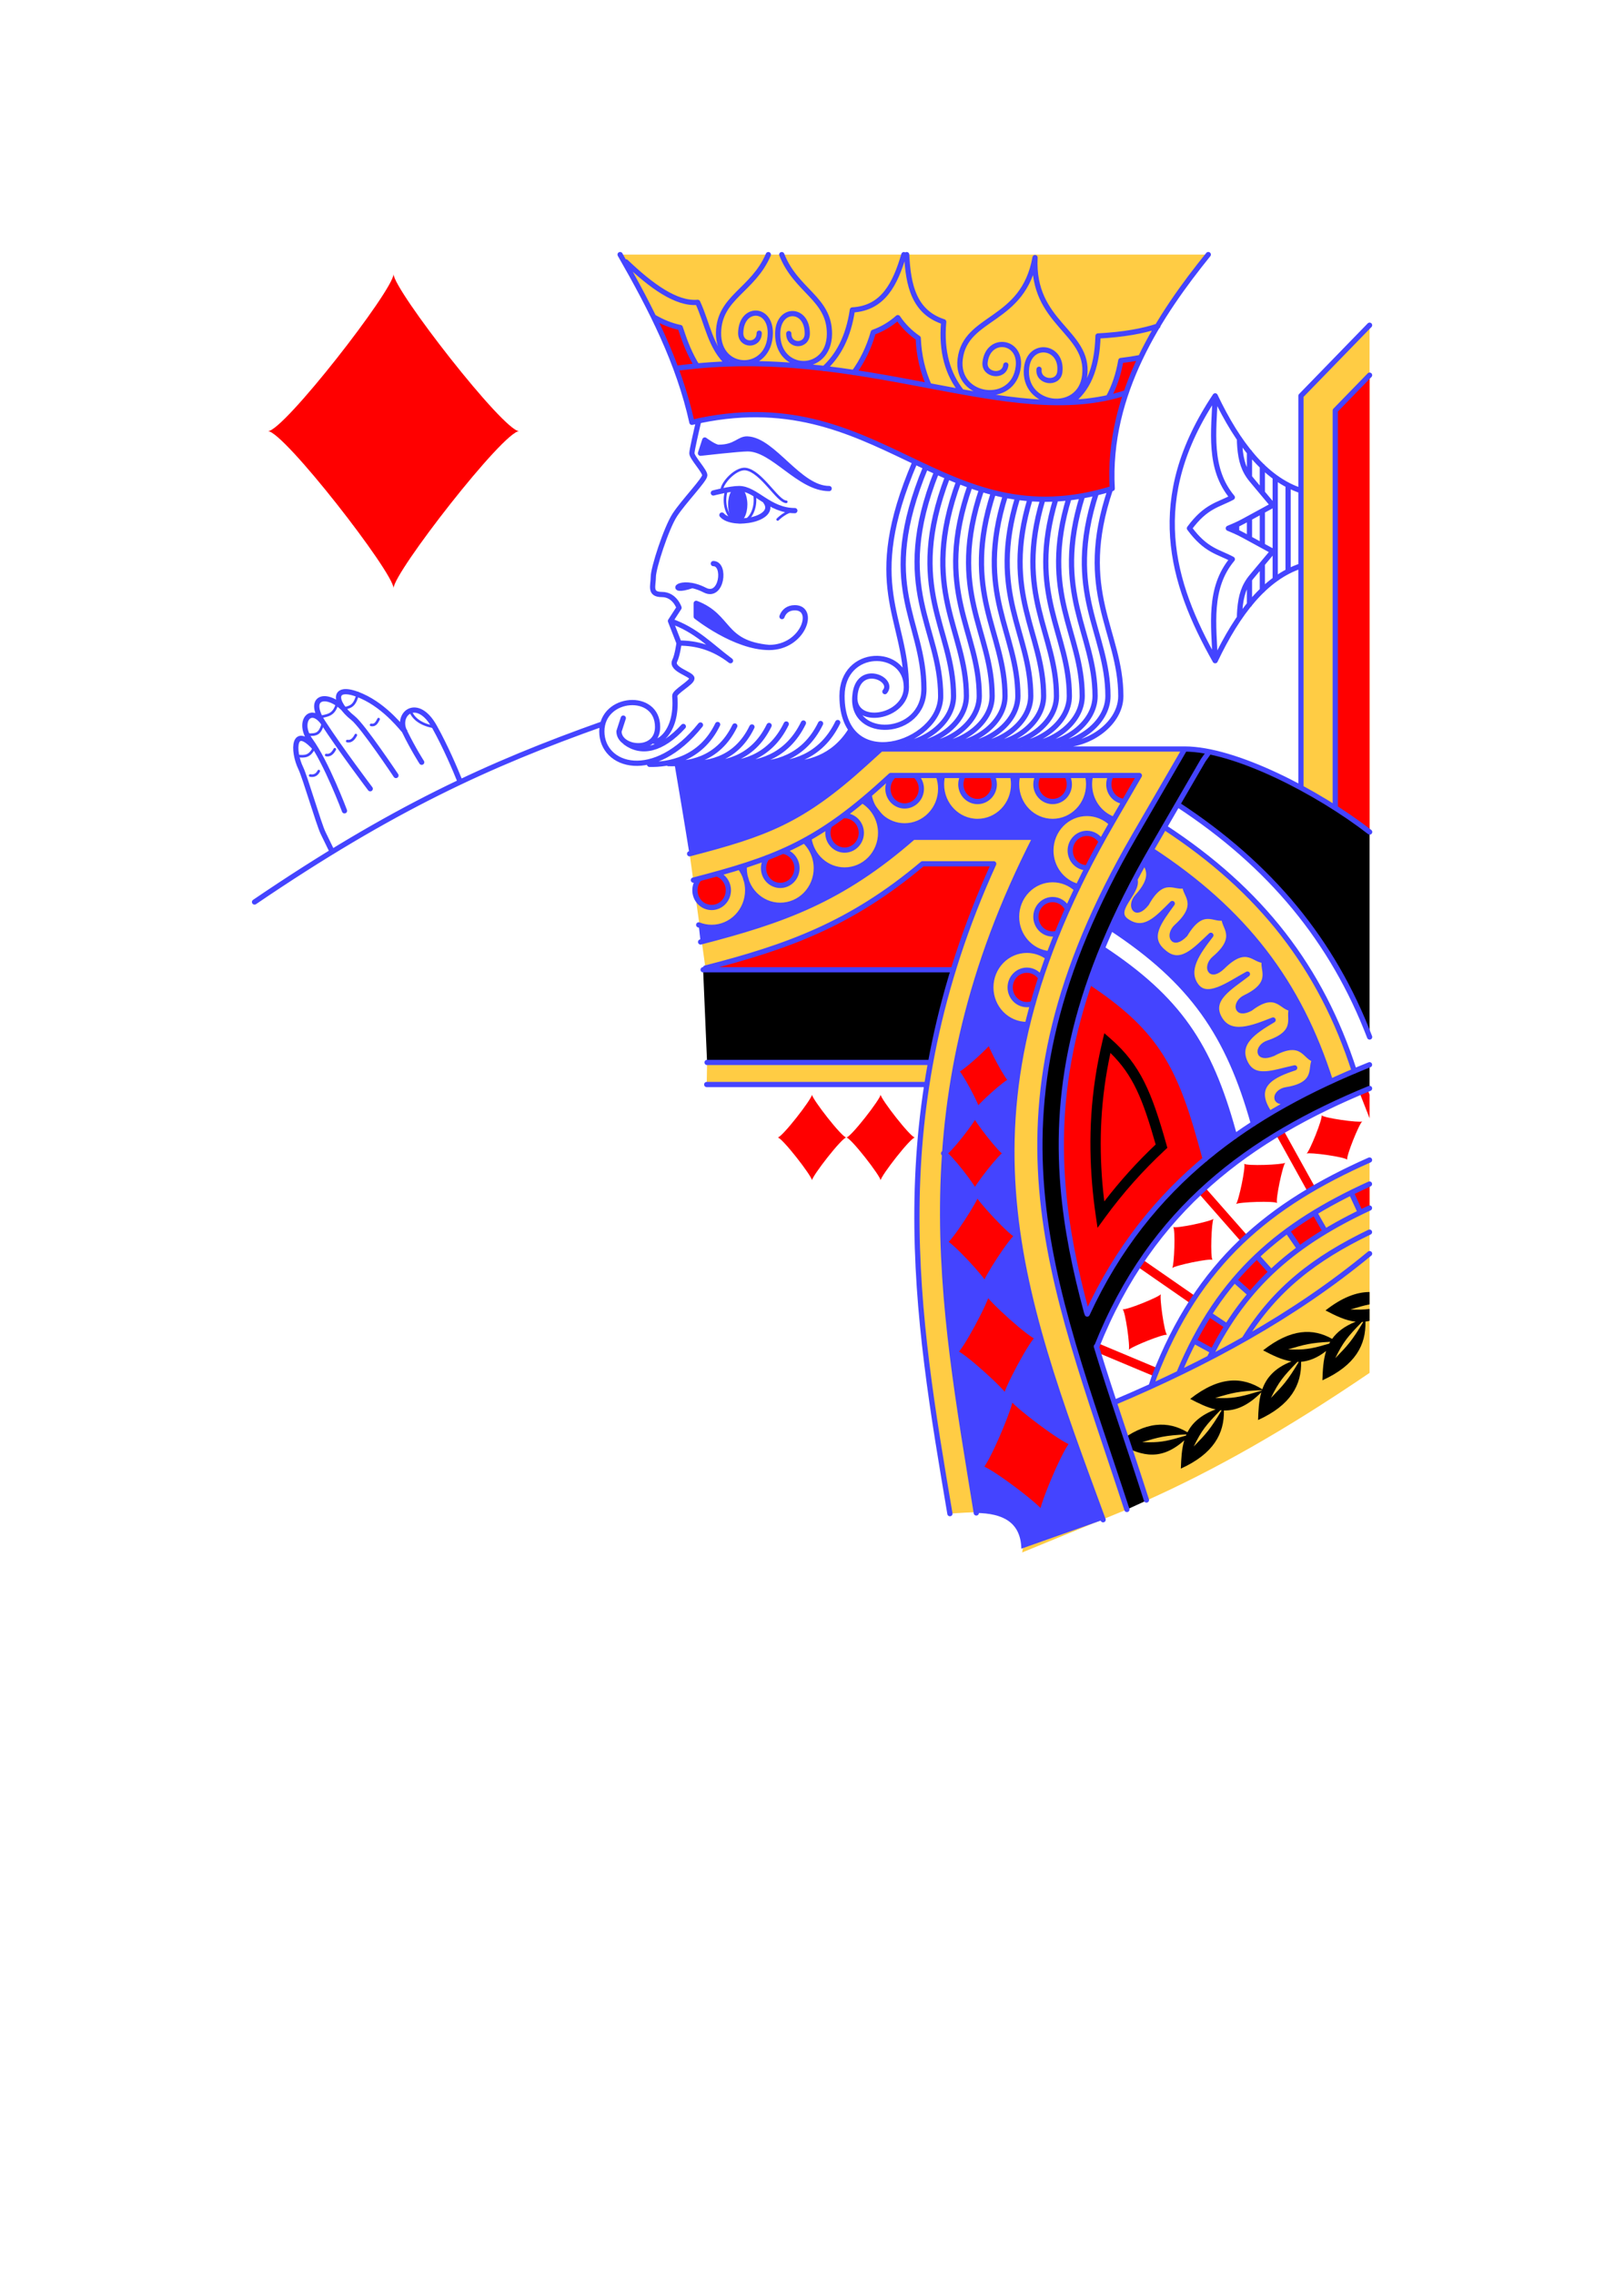 <?xml version="1.0" encoding="UTF-8" standalone="no"?>
<svg
   class="card"
   face="KD"
   height="3.5in"
   preserveAspectRatio="none"
   viewBox="-120 -168 240 336"
   width="2.5in"
   version="1.1"
   id="svg93"
   sodipodi:docname="k-diamond.svg"
   inkscape:version="1.2.2 (b0a8486541, 2022-12-01)"
   xmlns:inkscape="http://www.inkscape.org/namespaces/inkscape"
   xmlns:sodipodi="http://sodipodi.sourceforge.net/DTD/sodipodi-0.dtd"
   xmlns="http://www.w3.org/2000/svg"
   xmlns:svg="http://www.w3.org/2000/svg">
  <sodipodi:namedview
     id="namedview95"
     pagecolor="#505050"
     bordercolor="#eeeeee"
     borderopacity="1"
     inkscape:showpageshadow="0"
     inkscape:pageopacity="0"
     inkscape:pagecheckerboard="0"
     inkscape:deskcolor="#505050"
     inkscape:document-units="in"
     showgrid="false"
     inkscape:zoom="3.0565476"
     inkscape:cx="120.56086"
     inkscape:cy="169.63583"
     inkscape:window-width="1278"
     inkscape:window-height="1368"
     inkscape:window-x="0"
     inkscape:window-y="0"
     inkscape:window-maximized="0"
     inkscape:current-layer="svg93" />
  <defs
     id="defs49" />
  <g
     inkscape:groupmode="layer"
     id="layer1"
     inkscape:label="Layer 1">
    <path
       d="M 1,0 0,1 -1,0 0,-1"
       id="path1736"
       fill="#ff0000"
       inkscape:label="layer-0"
       style="display:inline;stroke-width:0.265" />
    <path
       fill="#ffcc44"
       d="M -28.361 -130.4 C -23.737 -122.339 -19.68 -114.388 -17.748 -105.624 C 10.141 -112.144 19.015 -88.02 44.369 -95.844 C 43.59 -109.888 51.483 -121.642 58.562 -130.4 Z M 82.4 -119.968 L 72.258 -109.536 L 72.316 -51.626 C 76.013 -49.63 79.527 -47.352 82.4 -45.129 Z M 10.195 -57.376 L 7.859 -55.256 C -1.568 -46.7 -6.827 -44.834 -18.087 -41.904 L -15.749 -25.029 C -3.728 -28.12 5.686 -31.455 16.332 -40.424 L 26.855 -40.424 C 22.192 -30.168 19.246 -20.429 17.527 -11.084 L -15.506 -11.084 L -15.56 -7.824 L 16.973 -7.824 C 13.423 15.012 17.003 35.532 20.381 55.556 C 26.502 55.092 32.417 54.819 31.058 61.288 L 46.536 54.94 C 35.244 20.345 23.892 -3.636 47.641 -44.555 L 55.082 -57.376 Z M 52.076 -45.831 L 50.133 -42.471 C 63.928 -33.476 72.016 -22.848 76.639 -8.261 L 80.146 -9.806 C 75.227 -25.023 66.413 -36.472 52.076 -45.831 Z M 49.131 -40.702 L 47.727 -38.108 C 48.307 -36.201 44.163 -33.568 46.498 -31.956 C 49.094 -30.164 50.973 -32.285 53.243 -34.556 C 51.353 -31.942 49.351 -29.509 51.975 -27.384 C 54.439 -25.202 56.605 -27.67 58.946 -29.864 C 56.974 -27.315 55.144 -24.776 56.715 -22.499 C 58.337 -20.149 61.55 -22.615 64.35 -24.137 C 61.821 -22.176 58.61 -20.448 60.215 -17.604 C 61.806 -14.786 65.183 -16.197 68.143 -17.355 C 65.4 -15.727 62.645 -13.977 64.018 -11.084 C 65.333 -8.314 68.232 -9.627 71.333 -10.285 C 68.3 -9.283 64.72 -7.796 67.618 -3.547 L 70.549 -5.386 C 67.923 -4.789 68.412 -6.789 70.084 -7.053 C 75.135 -7.849 73.423 -10.639 74.381 -11.531 C 72.891 -11.583 72.652 -14.834 68.127 -12.39 C 65.627 -11.371 65.8 -13.425 67.41 -13.959 C 72.274 -15.574 70.151 -18.047 70.959 -19.085 C 69.479 -18.892 68.74 -22.062 64.788 -19.057 C 62.565 -17.881 62.492 -19.941 64.027 -20.674 C 68.662 -22.888 66.261 -25.076 66.939 -26.207 C 65.494 -25.83 64.384 -28.884 60.701 -25.239 C 58.739 -23.348 58.167 -25.324 59.475 -26.429 C 63.424 -29.765 60.567 -31.265 60.949 -32.535 C 59.641 -31.798 57.823 -34.468 55.144 -29.992 C 53.243 -28.036 52.609 -29.992 53.881 -31.14 C 57.722 -34.607 54.819 -36.011 55.16 -37.293 C 53.877 -36.512 51.975 -39.12 49.44 -34.556 C 47.733 -32.419 46.917 -34.302 48.074 -35.572 C 50.585 -38.329 49.73 -39.676 49.131 -40.702 Z M 82.4 3.325 C 67.705 9.834 57.063 18.404 50.544 35.438 L 50.143 36.723 C 48.346 37.553 46.51 38.357 44.655 39.115 C 46.2 43.773 47.879 48.697 49.464 53.602 C 59.482 49.102 69.787 43.333 82.4 34.765 Z"
       id="path995"
       style="display:inline"
       inkscape:label="layer-1" />
    <path
       fill="#ff0000"
       d="M 12.684 -121.087 C 11.659 -120.167 10.426 -119.414 9.051 -118.922 C 8.407 -116.641 7.419 -114.65 6.124 -112.99 C -1.145 -114.094 -8.861 -114.735 -17.058 -113.943 C -17.087 -114.11 -17.189 -114.277 -17.285 -114.444 C -18.396 -116.367 -18.962 -118.126 -19.468 -119.626 C -20.806 -119.898 -22.062 -120.425 -23.23 -120.931 C -20.84 -115.871 -18.91 -110.894 -17.748 -105.624 C 10.141 -112.144 19.015 -88.02 44.369 -95.844 C 43.976 -102.933 45.792 -109.439 48.588 -115.238 C 47.663 -115.027 46.685 -114.875 45.637 -114.752 C 45.289 -112.71 44.674 -110.87 43.712 -109.265 C 35.797 -107.55 27.078 -109.182 17.323 -111.024 C 16.38 -113.098 15.801 -115.463 15.702 -118.06 C 14.483 -118.888 13.464 -119.933 12.684 -121.087 Z M 82.4 -112.591 L 77.329 -107.375 L 77.489 -48.574 C 79.294 -47.413 80.939 -46.257 82.4 -45.128 Z M 58.702 -56.968 L 57.803 -55.705 L 50.362 -42.884 Z M 47.546 -53.565 C 46.435 -53.532 44.454 -52.988 44.213 -53.465 C 43.983 -53.071 43.862 -52.62 43.862 -52.16 C 43.862 -50.827 44.863 -49.72 46.155 -49.624 C 45.83 -50.267 48.595 -52.727 48.27 -53.371 C 48.19 -53.53 47.916 -53.576 47.546 -53.565 Z M 12.113 -53.465 C 11.547 -52.982 11.219 -52.265 11.219 -51.508 C 11.219 -50.104 12.326 -48.965 13.691 -48.965 C 15.056 -48.965 16.163 -50.104 16.163 -51.508 C 16.163 -52.264 15.835 -52.982 15.27 -53.465 Z M 22.345 -53.465 C 22.116 -53.071 21.994 -52.62 21.994 -52.16 C 21.994 -50.756 23.101 -49.617 24.466 -49.617 C 25.831 -49.617 26.938 -50.756 26.938 -52.16 C 26.938 -52.62 26.817 -53.071 26.588 -53.465 Z M 33.437 -53.465 C 33.208 -53.071 33.087 -52.62 33.087 -52.16 C 33.087 -50.756 34.193 -49.617 35.559 -49.617 C 36.924 -49.617 38.031 -50.756 38.031 -52.16 C 38.031 -52.62 37.909 -53.071 37.68 -53.465 Z M 4.817 -47.531 C 4.734 -47.531 4.65 -47.526 4.567 -47.518 L 2.61 -46.134 C 2.436 -45.778 2.345 -45.386 2.345 -44.988 C 2.345 -43.584 3.452 -42.445 4.817 -42.445 C 6.182 -42.445 7.289 -43.584 7.289 -44.988 C 7.289 -46.392 6.182 -47.531 4.817 -47.531 Z M 40.629 -44.923 C 39.264 -44.923 38.157 -43.784 38.157 -42.38 C 38.157 -40.976 39.264 -39.837 40.629 -39.837 C 40.657 -39.837 40.685 -39.838 40.712 -39.839 L 42.757 -43.674 C 42.312 -44.448 41.503 -44.923 40.629 -44.923 Z M -4.32 -42.286 L -6.635 -41.342 C -6.977 -40.894 -7.163 -40.341 -7.163 -39.772 C -7.163 -38.368 -6.056 -37.229 -4.691 -37.229 C -3.325 -37.229 -2.219 -38.368 -2.219 -39.772 C -2.219 -41.029 -3.112 -42.098 -4.32 -42.286 Z M 16.332 -40.424 C 5.686 -31.455 -3.728 -28.12 -15.92 -24.903 L 20.903 -24.802 C 22.47 -29.898 24.43 -35.091 26.855 -40.424 Z M -14.098 -38.94 L -16.627 -38.26 C -17.062 -37.788 -17.304 -37.163 -17.304 -36.512 C -17.304 -35.108 -16.197 -33.969 -14.832 -33.969 C -13.467 -33.969 -12.36 -35.108 -12.36 -36.512 C -12.36 -37.626 -13.064 -38.609 -14.098 -38.94 Z M 35.559 -35.143 C 34.193 -35.143 33.087 -34.004 33.087 -32.6 C 33.087 -31.196 34.193 -30.057 35.559 -30.057 C 35.793 -30.057 36.027 -30.092 36.252 -30.159 L 37.776 -33.723 C 37.36 -34.592 36.5 -35.143 35.559 -35.143 Z M 31.756 -24.711 C 30.39 -24.711 29.284 -23.572 29.284 -22.168 C 29.284 -20.764 30.39 -19.625 31.756 -19.625 C 32.069 -19.625 32.38 -19.687 32.671 -19.806 L 33.819 -23.568 C 33.361 -24.281 32.586 -24.711 31.756 -24.711 Z M 41.058 -23.006 C 37.218 -11.972 36.316 -2.228 37.106 7.287 C 37.619 13.465 38.882 19.579 40.631 25.976 C 45.127 16.403 51.127 8.989 58.151 3.159 L 57.363 0.466 C 54.137 -11.151 50.977 -16.406 41.058 -23.006 Z M 82.096 -7.106 L 80.921 -6.619 L 82.4 -2.842 L 82.4 -6.332 Z M 69.695 -1.036 L 68.594 -0.39 L 73.25 8.008 L 74.351 7.362 Z M 82.4 7.043 L 79.688 8.163 L 81.029 11.066 L 82.4 10.435 Z M 58.101 7.399 L 57.161 8.274 L 63.433 15.402 L 64.373 14.527 Z M 74.288 11.119 L 70.255 13.809 L 72.042 16.392 L 75.852 13.866 Z M 65.771 17.548 L 62.429 21.055 L 64.775 23.146 L 67.858 19.875 Z M 48.829 18.012 L 48.121 19.093 L 55.959 24.525 L 56.667 23.444 Z M 58.707 26.113 L 56.458 30.057 L 59.225 31.567 L 61.335 27.867 Z M 42.309 30.405 L 41.831 31.612 L 50.599 35.284 L 51.078 34.077 Z"
       id="path991"
       style="display:inline"
       inkscape:label="layer-4" />
    <path
       fill="#4444ff"
       d="M -6.339 -72.372 C -11.409 -72.372 -17.114 -76.936 -17.114 -76.936 L -17.114 -78.892 C -12.043 -76.936 -13.311 -73.024 -6.339 -72.372 M -15.846 -103.016 L -16.48 -101.06 C -16.48 -101.06 -10.775 -101.712 -9.508 -101.712 C -5.705 -101.712 -1.902 -95.844 2.535 -95.844 C -1.902 -95.844 -5.705 -103.016 -9.545 -103.167 C -10.811 -103.217 -11.271 -101.939 -13.806 -101.939 C -14.403 -101.939 -15.846 -103.016 -15.846 -103.016 Z M -9.55 -93.489 C -9.55 -92.784 -9.7 -92.108 -9.968 -91.609 C -10.235 -91.111 -10.598 -90.831 -10.976 -90.831 C -11.354 -90.831 -11.717 -91.111 -11.984 -91.609 C -12.252 -92.108 -12.402 -92.784 -12.402 -93.489 C -12.402 -94.957 -11.764 -96.147 -10.976 -96.147 C -10.188 -96.147 -9.55 -94.957 -9.55 -93.489 Z M -20.409 -55.72 L -3.467 -55.221 C -0.936 -55.153 3.168 -55.946 5.785 -60.223 C 6.904 -58.703 8.561 -58.041 10.333 -58.01 L 10.195 -57.376 L 7.859 -55.256 C -1.568 -46.7 -6.826 -44.834 -18.123 -41.938 C -18.862 -46.594 -19.641 -51.17 -20.409 -55.72 Z M 19.015 -51.508 C 19.015 -48.483 16.631 -46.031 13.691 -46.031 C 9.908 -45.948 9.228 -51.255 7.429 -49.76 C 9.105 -48.79 10.141 -46.966 10.141 -44.988 C 10.141 -41.963 7.758 -39.511 4.817 -39.511 C 2.164 -39.511 -0.083 -41.52 -0.454 -44.221 C -0.681 -44.093 -0.906 -43.969 -1.133 -43.846 C -0.009 -42.807 0.634 -41.326 0.634 -39.772 C 0.634 -36.747 -1.75 -34.295 -4.691 -34.295 C -6.957 -34.295 -8.891 -35.752 -9.659 -37.804 C -9.56 -37.384 -9.508 -36.95 -9.508 -36.512 C -9.508 -33.487 -11.892 -31.035 -14.832 -31.035 C -15.486 -31.035 -16.134 -31.159 -16.744 -31.4 L -16.463 -28.878 C -4.26 -32.026 4.36 -35.086 14.949 -44.336 L 33 -44.336 C 13.125 -5.571 19.321 24.627 24.279 55.453 C 28.158 55.502 30.842 56.783 30.938 60.729 L 43.021 56.456 C 33.598 30.823 25.398 9.752 31.835 -16.692 C 31.809 -16.692 31.782 -16.691 31.756 -16.691 C 28.815 -16.691 26.431 -19.143 26.431 -22.168 C 26.431 -25.193 28.815 -27.645 31.756 -27.645 C 32.871 -27.645 33.959 -27.284 34.865 -26.614 C 34.93 -26.791 34.995 -26.969 35.062 -27.147 C 32.326 -27.411 30.234 -29.773 30.234 -32.6 C 30.234 -35.625 32.618 -38.077 35.559 -38.077 C 36.876 -38.077 38.145 -37.574 39.123 -36.667 C 39.188 -36.802 39.253 -36.937 39.318 -37.072 C 36.959 -37.689 35.305 -39.874 35.305 -42.38 C 35.305 -45.405 37.689 -47.857 40.629 -47.857 C 41.982 -47.857 43.283 -47.328 44.27 -46.377 C 44.305 -46.438 44.34 -46.499 44.375 -46.56 L 44.617 -46.976 C 42.46 -47.732 41.01 -49.816 41.01 -52.16 C 41.01 -52.599 41.061 -53.037 41.163 -53.464 L 40.73 -53.464 C 40.831 -53.037 40.883 -52.599 40.883 -52.16 C 40.883 -49.135 38.499 -46.683 35.559 -46.683 C 32.618 -46.683 30.234 -49.135 30.234 -52.16 C 30.234 -52.599 30.286 -53.037 30.387 -53.464 L 29.637 -53.464 C 29.739 -53.037 29.791 -52.599 29.791 -52.16 C 29.791 -49.135 27.407 -46.683 24.466 -46.683 C 21.526 -46.683 19.142 -49.135 19.142 -52.16 C 19.142 -52.599 19.194 -53.037 19.295 -53.464 C 18.129 -53.621 19.009 -52.49 19.015 -51.508 Z M 41.213 -53.464 L 48.257 -53.248 L 48.382 -53.464 Z M 44.209 -30.918 C 56.199 -23.041 61.563 -15.171 65.24 -2.03 L 67.618 -3.547 C 64.72 -7.796 68.3 -9.283 71.333 -10.285 C 68.232 -9.627 65.333 -8.314 64.018 -11.084 C 62.645 -13.977 65.4 -15.727 68.143 -17.355 C 65.183 -16.197 61.806 -14.786 60.215 -17.604 C 58.61 -20.448 61.821 -22.176 64.35 -24.137 C 61.55 -22.615 58.337 -20.149 56.715 -22.499 C 55.144 -24.776 56.974 -27.315 58.945 -29.864 C 56.605 -27.67 54.439 -25.202 51.975 -27.384 C 49.351 -29.509 51.353 -31.942 53.243 -34.556 C 50.973 -32.285 49.094 -30.164 46.498 -31.956 C 44.164 -33.568 48.307 -36.201 47.727 -38.108 M 76.639 -8.261 C 72.017 -22.848 63.928 -33.476 50.133 -42.471 L 49.131 -40.702 C 49.73 -39.676 50.585 -38.329 48.073 -35.572 C 46.916 -34.302 47.733 -32.419 49.44 -34.556 C 51.975 -39.12 53.877 -36.512 55.16 -37.293 C 54.819 -36.011 57.722 -34.607 53.881 -31.14 C 52.609 -29.992 53.243 -28.036 55.144 -29.992 C 57.823 -34.468 59.641 -31.798 60.948 -32.535 C 60.567 -31.265 63.424 -29.765 59.475 -26.429 C 58.167 -25.324 58.739 -23.348 60.701 -25.239 C 64.384 -28.883 65.494 -25.83 66.939 -26.207 C 66.261 -25.076 68.662 -22.888 64.027 -20.674 C 62.492 -19.941 62.565 -17.881 64.788 -19.057 C 68.74 -22.062 69.479 -18.892 70.959 -19.085 C 70.151 -18.047 72.274 -15.574 67.41 -13.96 C 65.8 -13.425 65.627 -11.371 68.127 -12.39 C 72.652 -14.834 72.891 -11.583 74.381 -11.531 C 73.423 -10.639 75.135 -7.849 70.084 -7.053 C 68.412 -6.789 67.923 -4.789 70.549 -5.386 Z M 62.466 -0.15 L 62.239 -0.967 C 58.736 -13.579 54.21 -20.472 42.92 -27.91 L 41.063 -22.974 C 50.977 -16.406 54.137 -11.151 57.363 0.466 L 58.123 3.199"
       id="path987"
       style="display:inline"
       inkscape:label="layer-7" />
    <path
       fill="#000000"
       d="M 55.082 -57.376 L 47.641 -44.555 C 23.892 -3.636 35.244 20.345 46.536 54.94 L 49.464 53.602 L 42.141 30.715 C 50.311 10.365 64.864 -0.042 82.4 -7.245 L 82.4 -10.743 C 64.903 -3.728 49.652 6.579 40.671 26.08 L 40.772 26.433 L 40.592 25.871 C 38.882 19.579 37.619 13.465 37.106 7.287 C 35.878 -7.511 38.741 -22.861 50.362 -42.884 L 57.803 -55.705 L 54.028 -49.196 C 67.781 -40.199 76.966 -29.033 82.4 -14.864 L 82.4 -45.129 C 75.793 -50.245 65.834 -55.623 58.57 -56.997 L 58.562 -56.983 Z M -16.09 -24.776 L -15.506 -11.084 L 17.536 -11.084 L 20.901 -24.776 Z M 43.201 -15.404 L 42.909 -14.17 C 41.142 -6.709 40.838 0.127 41.401 6.909 C 41.527 8.433 41.707 9.959 41.929 11.491 L 42.197 13.344 L 43.289 11.844 C 45.989 8.138 48.965 4.825 52.162 1.853 L 52.515 1.525 L 52.383 1.055 C 50.2 -6.699 48.548 -10.72 44.141 -14.581 Z M 44.104 -12.485 C 47.453 -9.208 48.873 -5.707 50.789 1.036 C 48.089 3.581 45.551 6.38 43.195 9.442 C 43.087 8.551 42.99 7.662 42.916 6.776 C 42.398 0.533 42.645 -5.711 44.104 -12.485 Z"
       id="path983"
       style="display:inline"
       inkscape:label="layer-10" />
    <path
       fill="#000000"
       d="M 54.511 48.9 C 59.359 46.7 60.942 43.707 60.873 40.313 C 62.557 40.359 64.363 39.686 66.402 37.627 C 66.029 38.919 65.969 40.322 65.92 41.728 C 70.777 39.524 72.357 36.525 72.281 33.123 C 73.442 33.026 74.663 32.564 75.981 31.53 C 75.545 32.884 75.48 34.37 75.428 35.86 C 80.313 33.643 81.883 30.621 81.788 27.195 C 81.99 27.168 82.194 27.128 82.4 27.077 L 82.4 25.323 C 81.582 25.431 80.748 25.448 79.578 25.4 C 80.725 25.058 81.533 24.818 82.4 24.644 L 82.4 22.822 C 80.474 22.822 78.331 23.62 75.885 25.54 C 77.338 26.295 78.794 27.032 80.345 27.207 C 78.673 27.871 77.582 28.741 76.867 29.743 C 74.05 28.148 70.788 28.198 66.664 31.437 C 68.033 32.148 69.405 32.843 70.857 33.067 C 68.344 34.06 67.139 35.516 66.545 37.189 C 63.626 35.324 60.236 35.195 55.888 38.609 C 57.122 39.25 58.359 39.878 59.653 40.16 C 57.434 40.991 56.192 42.168 55.489 43.536 C 52.633 41.839 49.322 41.824 45.113 45.129 C 48.127 46.694 51.154 48.186 55.015 44.73 C 54.623 46.041 54.561 47.468 54.511 48.9 Z M 56.412 45.64 C 57.591 43.216 58.241 42.462 60.36 40.276 C 60.42 40.283 60.479 40.29 60.538 40.295 C 58.882 43.086 58.202 43.799 56.412 45.64 Z M 49.785 45.013 C 49.484 45.011 49.16 45.002 48.806 44.988 C 51.234 44.264 52.171 43.996 55.339 43.849 C 55.313 43.907 55.29 43.964 55.266 44.022 C 52.779 44.759 51.721 45.027 49.785 45.013 Z M 60.56 38.493 C 60.259 38.491 59.936 38.483 59.582 38.468 C 62.109 37.715 63.005 37.454 66.501 37.312 C 66.494 37.331 66.489 37.352 66.482 37.372 C 63.663 38.211 62.609 38.507 60.56 38.493 Z M 67.822 38.468 C 68.993 36.058 69.643 35.299 71.733 33.142 C 71.8 33.143 71.869 33.142 71.937 33.141 C 70.288 35.917 69.607 36.631 67.822 38.468 Z M 77.329 32.6 C 78.507 30.178 79.157 29.423 81.272 27.242 C 81.338 27.239 81.404 27.234 81.471 27.229 C 79.802 30.042 79.124 30.754 77.329 32.6 Z M 71.336 31.321 C 71.034 31.319 70.711 31.311 70.357 31.296 C 72.707 30.596 73.656 30.321 76.586 30.172 C 76.533 30.261 76.483 30.352 76.435 30.443 C 74.207 31.098 73.174 31.334 71.336 31.321 Z"
       id="path979"
       style="display:inline"
       inkscape:label="layer-11" />
    <path
       stroke="#4444ff"
       stroke-linecap="round"
       stroke-linejoin="round"
       stroke-width="0.771"
       fill="none"
       d="M 70.357 -96.342 L 70.357 -83.61 M 68.455 -97.522 L 68.455 -82.43 M 66.554 -84.719 L 66.554 -80.808 M 66.554 -92.531 L 66.554 -87.421 M 66.554 -99.144 L 66.554 -95.233 M 64.652 -82.364 L 64.652 -78.715 M 64.652 -91.494 L 64.652 -88.458 M 64.652 -101.237 L 64.652 -97.588 M 62.751 -90.514 L 62.751 -89.438 M -16.463 -28.878 C -4.26 -32.026 4.36 -35.086 14.949 -44.336 L 33 -44.336 C 13.125 -5.571 19.321 24.627 24.279 55.453 M -15.749 -25.029 C -3.728 -28.12 5.686 -31.455 16.332 -40.424 L 26.855 -40.424 C 10.141 -3.664 15.474 26.468 20.381 55.556 M 43.021 56.456 C 30.33 21.933 19.857 -4.315 44.375 -46.56 L 48.382 -53.464 L 11.633 -53.464 L 10.375 -52.322 C 0.443 -43.307 -5.832 -41.059 -17.531 -38.014 M 46.536 54.941 C 35.244 20.345 23.892 -3.636 47.641 -44.555 L 55.082 -57.376 L 10.195 -57.376 L 7.859 -55.256 C -1.568 -46.7 -6.826 -44.834 -18.087 -41.904 M -28.36 -130.399 C -23.736 -122.339 -19.68 -114.387 -17.748 -105.624 C 10.141 -112.144 19.015 -88.02 44.369 -95.844 C 43.59 -109.888 51.484 -121.644 58.563 -130.402 M -4.468 -130.396 C -2.347 -125 2.625 -123.922 2.578 -118.656 C 2.527 -112.789 -5.152 -112.889 -5.07 -118.757 C -5.015 -122.722 -0.645 -122.611 -0.7 -118.699 C -0.727 -116.743 -3.458 -116.779 -3.431 -118.735 M -6.453 -130.394 C -8.729 -125.08 -13.711 -124.128 -13.812 -118.871 C -13.923 -113.005 -6.245 -112.904 -6.163 -118.771 C -6.108 -122.736 -10.479 -122.74 -10.534 -118.828 C -10.561 -116.873 -7.829 -116.837 -7.802 -118.792 M 32.96 -129.955 C 32.458 -120.169 41.01 -119.058 40.305 -112.589 C 39.669 -106.76 31.045 -107.872 31.714 -113.697 C 32.167 -117.633 37.069 -116.947 36.623 -113.064 C 36.4 -111.122 33.332 -111.518 33.555 -113.459 M 32.96 -129.955 C 31.231 -120.327 22.677 -121.422 21.897 -114.963 C 21.194 -109.143 29.818 -108.031 30.487 -113.855 C 30.939 -117.792 26.025 -118.371 25.578 -114.488 C 25.355 -112.547 28.423 -112.151 28.646 -114.092 M -20.044 -113.604 C 7.606 -117.36 29.157 -104.32 46.347 -109.98 M 43.787 -109.285 C 44.674 -110.87 45.289 -112.71 45.637 -114.752 C 46.685 -114.875 47.663 -115.028 48.578 -115.205 M 38.219 -108.574 C 40.656 -110.333 42.135 -113.419 42.264 -118.38 C 46.12 -118.582 48.919 -119.116 51.113 -119.84 M -23.26 -121.108 C -22.062 -120.425 -20.806 -119.898 -19.468 -119.626 C -18.962 -118.126 -18.396 -116.367 -17.286 -114.444 C -17.189 -114.277 -17.087 -114.11 -16.98 -113.945 M -12.344 -114.244 C -15.058 -116.699 -15.403 -120.13 -16.895 -123.345 C -20.068 -123.059 -23.81 -125.815 -27.486 -129.316 M 6.187 -112.966 C 7.419 -114.65 8.407 -116.64 9.051 -118.922 C 10.426 -119.414 11.659 -120.167 12.684 -121.087 C 13.464 -119.933 14.483 -118.887 15.701 -118.06 C 15.801 -115.463 16.38 -113.098 17.317 -111.019 M 13.576 -130.393 C 12.311 -126.104 10.544 -122.477 5.969 -122.226 C 5.382 -118.247 3.891 -115.485 1.78 -113.559 M 22.126 -110.139 C 20.117 -112.667 19.057 -115.972 19.462 -120.475 C 15.067 -121.894 14.213 -125.89 13.993 -130.394 M -82.384 -34.78 C -62.006 -48.621 -47.672 -55.139 -30.945 -61.084 M 55.082 -57.376 C 62.505 -57.376 74.737 -51.066 82.414 -45.119 M 52.076 -45.831 C 66.413 -36.472 75.226 -25.023 80.146 -9.806 M 50.133 -42.471 C 63.928 -33.476 72.017 -22.848 76.639 -8.261 M 82.409 -14.841 C 76.976 -29.021 67.789 -40.193 54.025 -49.187 M 44.209 -30.918 C 56.199 -23.041 61.563 -15.171 65.24 -2.03 M 42.92 -27.91 C 54.21 -20.472 58.736 -13.579 62.239 -0.967 L 62.466 -0.15 M 41.063 -22.974 C 50.977 -16.406 54.137 -11.151 57.363 0.466 L 58.123 3.199 M 50.12 36.72 L 50.544 35.438 C 57.062 18.405 67.702 9.836 82.394 3.326 M 63.903 29.724 C 68.443 22.395 74.289 17.884 82.388 13.976 M 58.742 32.526 C 64.163 21.488 71.651 15.435 82.387 10.417 M 54.241 34.762 C 60.286 20.238 69.384 12.78 82.384 6.87 M 40.671 26.08 C 49.651 6.58 64.899 -3.731 82.394 -10.746 M 42.054 30.93 C 50.208 10.437 64.801 -0.017 82.399 -7.245 M 44.658 39.139 C 58.361 33.353 71.213 26.396 82.402 17.153 M 40.592 25.871 C 38.882 19.579 37.619 13.465 37.106 7.287 C 35.878 -7.511 38.741 -22.861 50.362 -42.884 L 57.803 -55.705 L 58.702 -56.968 M 49.426 53.543 C 46.933 45.736 44.1 37.726 42.023 30.859 M -16.09 -24.776 L 20.901 -24.776 M -15.506 -11.084 L 17.536 -11.084 M -15.56 -7.824 L 16.981 -7.824 M 58.707 26.113 L 61.335 27.867 M 62.429 21.055 L 64.775 23.146 M 65.771 17.548 L 67.858 19.875 M 70.255 13.809 L 72.042 16.392 M 74.288 11.119 L 75.852 13.866 M 79.688 8.163 L 81.029 11.066 M 56.458 30.057 L 59.225 31.567 M 72.258 -51.656 L 72.258 -109.536 L 82.4 -119.968 M 77.329 -48.672 L 77.329 -107.375 L 82.4 -112.591 M 72.256 -84.413 C 66.997 -82.673 62.952 -77.5 59.581 -70.416 C 59.399 -75.679 58.528 -81.12 62.117 -85.412 C 60.08 -86.522 58.227 -86.646 55.778 -89.976 C 58.227 -93.306 60.08 -93.43 62.117 -94.54 C 58.528 -98.832 59.399 -104.273 59.581 -109.536 C 62.952 -102.452 66.997 -97.279 72.256 -95.539 M 63.169 -76.749 C 63.176 -77.166 63.194 -77.567 63.225 -77.952 C 63.392 -80.006 63.823 -81.454 65 -82.861 L 68.105 -86.575 L 63.897 -88.869 C 62.802 -89.466 62.119 -89.721 61.526 -89.976 C 62.119 -90.231 62.802 -90.486 63.897 -91.083 L 68.105 -93.377 L 65 -97.091 C 63.823 -98.498 63.392 -99.946 63.225 -102 C 63.194 -102.385 63.176 -102.786 63.169 -103.203 M 59.581 -109.536 C 49.408 -94.314 53.022 -82.049 59.581 -70.416 M 7.423 -49.764 C 9.102 -48.794 10.141 -46.968 10.141 -44.988 L 10.141 -44.988 C 10.141 -43.535 9.58 -42.142 8.582 -41.115 C 7.583 -40.088 6.229 -39.511 4.817 -39.511 C 2.16 -39.511 -0.09 -41.526 -0.456 -44.232 M 4.567 -47.518 C 4.65 -47.526 4.734 -47.531 4.817 -47.531 C 5.473 -47.531 6.101 -47.263 6.565 -46.786 C 7.029 -46.309 7.289 -45.662 7.289 -44.988 C 7.289 -44.314 7.029 -43.667 6.565 -43.19 C 6.101 -42.713 5.473 -42.445 4.817 -42.445 C 4.161 -42.445 3.533 -42.713 3.069 -43.19 C 2.606 -43.667 2.345 -44.314 2.345 -44.988 C 2.345 -45.386 2.436 -45.778 2.61 -46.133 M 18.664 -53.465 C 18.896 -52.84 19.015 -52.177 19.015 -51.508 C 19.015 -50.056 18.454 -48.662 17.456 -47.635 C 16.457 -46.608 15.103 -46.031 13.691 -46.031 C 11.086 -46.031 8.863 -47.97 8.438 -50.614 M 15.27 -53.465 C 15.835 -52.982 16.163 -52.264 16.163 -51.508 C 16.163 -50.104 15.056 -48.965 13.691 -48.965 C 13.035 -48.965 12.406 -49.233 11.943 -49.71 C 11.479 -50.187 11.219 -50.834 11.219 -51.508 C 11.219 -52.265 11.547 -52.983 12.113 -53.466 M 29.637 -53.465 C 29.739 -53.038 29.791 -52.6 29.791 -52.16 C 29.791 -50.708 29.23 -49.314 28.231 -48.287 C 27.233 -47.26 25.878 -46.683 24.466 -46.683 C 21.526 -46.683 19.142 -49.135 19.142 -52.16 C 19.142 -52.6 19.194 -53.038 19.296 -53.466 M 26.588 -53.465 C 26.817 -53.071 26.938 -52.62 26.938 -52.16 C 26.938 -51.486 26.678 -50.839 26.214 -50.362 C 25.751 -49.885 25.122 -49.617 24.466 -49.617 C 23.811 -49.617 23.182 -49.885 22.718 -50.362 C 22.255 -50.839 21.994 -51.486 21.994 -52.16 C 21.994 -52.62 22.116 -53.071 22.345 -53.466 M 40.729 -53.465 C 40.831 -53.038 40.883 -52.6 40.883 -52.16 C 40.883 -50.708 40.322 -49.314 39.323 -48.287 C 38.325 -47.26 36.971 -46.683 35.559 -46.683 C 34.147 -46.683 32.792 -47.26 31.794 -48.287 C 30.795 -49.314 30.234 -50.708 30.234 -52.16 C 30.234 -52.6 30.286 -53.038 30.388 -53.466 M 37.68 -53.465 C 37.909 -53.071 38.031 -52.62 38.031 -52.16 C 38.031 -51.486 37.77 -50.839 37.306 -50.362 C 36.843 -49.885 36.214 -49.617 35.559 -49.617 C 34.903 -49.617 34.274 -49.885 33.811 -50.362 C 33.347 -50.839 33.087 -51.486 33.087 -52.16 C 33.087 -52.62 33.208 -53.071 33.437 -53.466 M 44.618 -46.976 C 42.46 -47.731 41.01 -49.816 41.01 -52.16 C 41.01 -52.6 41.061 -53.038 41.163 -53.466 M 46.155 -49.624 C 44.862 -49.721 43.862 -50.827 43.862 -52.16 C 43.862 -52.62 43.983 -53.071 44.213 -53.466 M 39.336 -37.067 C 36.967 -37.678 35.305 -39.868 35.305 -42.38 C 35.305 -43.833 35.866 -45.226 36.864 -46.253 C 37.863 -47.28 39.217 -47.857 40.629 -47.857 C 41.983 -47.857 43.285 -47.327 44.273 -46.374 M 40.713 -39.839 C 40.685 -39.838 40.657 -39.837 40.629 -39.837 C 39.974 -39.837 39.345 -40.105 38.881 -40.582 C 38.418 -41.059 38.157 -41.706 38.157 -42.38 C 38.157 -43.054 38.418 -43.701 38.881 -44.178 C 39.345 -44.655 39.974 -44.923 40.629 -44.923 C 41.503 -44.923 42.312 -44.448 42.757 -43.674 M 35.072 -27.146 C 32.332 -27.405 30.234 -29.769 30.234 -32.6 C 30.234 -34.053 30.795 -35.446 31.794 -36.473 C 32.792 -37.5 34.147 -38.077 35.559 -38.077 C 36.882 -38.077 38.157 -37.57 39.137 -36.655 M 36.252 -30.159 C 36.027 -30.092 35.793 -30.057 35.559 -30.057 C 34.903 -30.057 34.274 -30.325 33.811 -30.802 C 33.347 -31.279 33.087 -31.926 33.087 -32.6 C 33.087 -33.274 33.347 -33.921 33.811 -34.398 C 34.274 -34.875 34.903 -35.143 35.559 -35.143 C 36.5 -35.143 37.36 -34.592 37.776 -33.723 M 31.849 -16.692 C 31.818 -16.692 31.787 -16.691 31.756 -16.691 C 30.343 -16.691 28.989 -17.268 27.991 -18.295 C 26.992 -19.322 26.431 -20.715 26.431 -22.168 C 26.431 -23.62 26.992 -25.014 27.991 -26.041 C 28.989 -27.068 30.343 -27.645 31.756 -27.645 C 32.877 -27.645 33.97 -27.28 34.879 -26.604 M 32.671 -19.806 C 32.38 -19.686 32.069 -19.625 31.756 -19.625 C 31.1 -19.625 30.471 -19.893 30.008 -20.37 C 29.544 -20.847 29.284 -21.494 29.284 -22.168 C 29.284 -22.842 29.544 -23.489 30.008 -23.966 C 30.471 -24.443 31.1 -24.711 31.756 -24.711 C 32.586 -24.711 33.362 -24.282 33.819 -23.568 M -1.136 -43.849 C -0.01 -42.81 0.634 -41.328 0.634 -39.772 C 0.634 -38.319 0.073 -36.926 -0.926 -35.899 C -1.924 -34.872 -3.279 -34.295 -4.691 -34.295 C -6.103 -34.295 -7.457 -34.872 -8.455 -35.899 C -9.454 -36.926 -10.015 -38.319 -10.015 -39.772 C -10.015 -39.9 -10.011 -40.029 -10.002 -40.157 M -4.32 -42.286 C -3.112 -42.098 -2.219 -41.029 -2.219 -39.772 C -2.219 -39.098 -2.479 -38.451 -2.943 -37.974 C -3.406 -37.497 -4.035 -37.229 -4.691 -37.229 C -5.346 -37.229 -5.975 -37.497 -6.439 -37.974 C -6.902 -38.451 -7.163 -39.098 -7.163 -39.772 C -7.163 -40.341 -6.977 -40.894 -6.635 -41.342 M -10.686 -39.948 C -9.924 -38.974 -9.508 -37.762 -9.508 -36.512 C -9.508 -35.059 -10.069 -33.666 -11.067 -32.639 C -12.066 -31.612 -13.42 -31.035 -14.832 -31.035 C -15.486 -31.035 -16.134 -31.159 -16.744 -31.401 M -14.098 -38.94 C -13.064 -38.609 -12.36 -37.626 -12.36 -36.512 C -12.36 -35.838 -12.621 -35.191 -13.084 -34.714 C -13.548 -34.237 -14.177 -33.969 -14.832 -33.969 C -15.488 -33.969 -16.116 -34.237 -16.58 -34.714 C -17.044 -35.191 -17.304 -35.838 -17.304 -36.512 C -17.304 -37.163 -17.062 -37.788 -16.627 -38.261 M 18.401 -98.268 C 11.609 -81.133 19.015 -75.344 19.015 -65.2 C 19.015 -58.028 4.437 -53.464 4.437 -65.2 C 4.437 -72.372 13.944 -72.372 13.944 -66.504 C 13.944 -61.94 5.988 -60.65 6.338 -65.2 C 6.725 -70.222 12.358 -67.724 10.775 -65.852 M 16.799 -99.008 C 9.479 -81.326 16.541 -76.559 16.541 -66.271 C 16.541 -59.099 5.704 -58.68 6.338 -65.2 M 15.212 -99.756 C 7.379 -81.458 13.944 -76.936 13.944 -66.504 M 20.029 -97.562 C 13.714 -80.972 20.917 -75.203 20.917 -65.2 C 20.917 -61.181 16.338 -57.98 12.313 -58.009 M 21.683 -96.9 C 15.808 -80.816 22.818 -75.069 22.818 -65.2 C 22.818 -61.181 18.24 -57.98 14.214 -58.009 M 23.366 -96.29 C 17.887 -80.669 24.72 -74.943 24.72 -65.2 C 24.72 -61.181 20.141 -57.98 16.116 -58.009 M 25.068 -95.709 C 19.959 -80.525 26.621 -74.821 26.621 -65.2 C 26.621 -61.181 22.043 -57.98 18.017 -58.009 M 26.807 -95.216 C 22.004 -80.4 28.523 -74.717 28.523 -65.2 C 28.523 -61.181 23.944 -57.98 19.919 -58.009 M 28.581 -94.818 C 24.023 -80.298 30.424 -74.631 30.424 -65.2 C 30.424 -61.181 25.846 -57.98 21.82 -58.009 M 30.391 -94.522 C 26.012 -80.22 32.326 -74.567 32.326 -65.2 C 32.326 -61.181 27.747 -57.98 23.722 -58.009 M 32.235 -94.332 C 27.969 -80.17 34.227 -74.525 34.227 -65.2 C 34.227 -61.181 29.649 -57.98 25.623 -58.009 M 34.113 -94.255 C 29.893 -80.149 36.129 -74.508 36.129 -65.2 C 36.129 -61.181 31.55 -57.98 27.525 -58.009 M 36.027 -94.295 C 31.783 -80.16 38.031 -74.517 38.031 -65.2 C 38.031 -61.181 33.452 -57.98 29.427 -58.009 M 37.978 -94.457 C 33.636 -80.203 39.932 -74.552 39.932 -65.2 C 39.932 -61.181 35.353 -57.98 31.328 -58.009 M 39.969 -94.748 C 35.453 -80.279 41.834 -74.616 41.834 -65.2 C 41.834 -61.181 37.255 -57.98 33.23 -58.009 M 42.005 -95.172 C 37.229 -80.389 43.735 -74.707 43.735 -65.2 C 43.735 -61.181 39.157 -57.98 35.131 -58.009 M 44.099 -95.754 C 38.96 -80.537 45.637 -74.831 45.637 -65.2 C 45.637 -61.181 41.058 -57.98 37.033 -58.009 M -16.48 -60.926 C -23.352 -52.355 -31.059 -54.768 -31.059 -59.984 C -31.059 -65.2 -22.819 -65.852 -22.819 -60.636 C -22.819 -56.724 -28.523 -57.376 -28.523 -59.984 L -27.889 -61.94 M -19.015 -60.708 C -22.195 -57.215 -25.25 -56.622 -27.568 -58.349 M -13.945 -60.998 C -16.48 -55.782 -21.287 -55.041 -24.011 -55.114 M -11.409 -60.781 C -13.945 -55.565 -18.491 -55.148 -21.215 -55.221 M -8.874 -60.636 C -11.409 -55.42 -15.956 -55.148 -18.68 -55.221 M -6.339 -60.853 C -8.874 -55.637 -13.42 -55.148 -16.144 -55.221 M -3.803 -61.071 C -6.339 -55.855 -10.885 -55.148 -13.609 -55.221 M -1.268 -61.216 C -3.803 -56 -8.35 -55.148 -11.073 -55.221 M 1.268 -61.143 C -1.268 -55.927 -5.814 -55.148 -8.538 -55.221 M 3.803 -61.288 C 1.268 -56.072 -3.279 -55.148 -6.003 -55.221 M 5.771 -60.243 C 3.168 -55.946 -0.936 -55.153 -3.467 -55.221 M -16.756 -105.777 C -17.128 -104.201 -17.748 -101.516 -17.748 -101.06 C -17.748 -100.408 -15.846 -98.452 -15.846 -97.8 C -15.846 -97.148 -19.015 -93.888 -20.283 -91.932 C -21.551 -89.976 -23.452 -84.108 -23.452 -82.804 C -23.452 -81.5 -24.086 -80.196 -22.185 -80.196 C -20.283 -80.196 -19.649 -78.24 -19.649 -78.24 L -20.917 -76.284 L -19.649 -73.024 C -19.649 -73.024 -19.882 -71.241 -20.283 -70.416 C -20.917 -69.112 -17.748 -68.46 -17.748 -67.808 C -17.748 -67.156 -20.339 -65.85 -20.283 -65.2 C -19.788 -59.391 -23.374 -57.866 -23.452 -58.68 M -14.579 -84.76 C -12.677 -84.76 -13.311 -79.544 -15.846 -80.848 C -19.649 -82.804 -21.551 -80.196 -17.748 -81.5 M -4.437 -76.936 C -4.158 -77.727 -3.501 -78.24 -2.536 -78.24 C 0.634 -78.24 -1.268 -72.372 -6.339 -72.372 C -11.409 -72.372 -17.114 -76.936 -17.114 -76.936 L -17.114 -78.892 C -12.043 -76.936 -13.311 -73.024 -6.339 -72.372 M -19.649 -73.024 C -17.114 -73.024 -14.579 -72.372 -12.043 -70.416 C -14.949 -72.573 -17.114 -74.98 -20.917 -76.284 M -15.846 -103.016 L -16.48 -101.06 C -16.48 -101.06 -10.775 -101.712 -9.508 -101.712 C -5.705 -101.712 -1.902 -95.844 2.535 -95.844 C -1.902 -95.844 -5.705 -103.016 -9.545 -103.167 C -10.811 -103.217 -11.271 -101.939 -13.806 -101.939 C -14.403 -101.939 -15.846 -103.016 -15.846 -103.016 Z M -2.536 -92.584 C -6.339 -92.584 -8.284 -95.833 -10.775 -95.844 C -12.061 -95.85 -14.579 -95.192 -14.579 -95.192 M -6.862 -93.934 C -4.96 -91.326 -11.742 -90.097 -13.311 -91.932 M -51.992 -52.536 C -52.758 -54.444 -54.135 -57.677 -55.779 -60.636 C -58.314 -65.2 -61.483 -62.592 -60.215 -59.984 C -58.948 -57.376 -57.68 -55.42 -57.68 -55.42 M -60.179 -59.992 C -60.392 -60.126 -62.869 -63.576 -66.554 -65.2 C -70.991 -67.156 -70.767 -64.258 -67.822 -61.94 C -66.398 -60.819 -61.483 -53.464 -61.483 -53.464 M -69.089 -63.206 C -71.625 -65.852 -74.794 -65.2 -72.258 -61.288 C -69.723 -57.376 -65.286 -51.508 -65.286 -51.508 M -72.258 -61.288 C -74.16 -63.896 -76.062 -61.288 -74.16 -58.68 C -71.755 -55.381 -69.089 -48.248 -69.089 -48.248 M -73.269 -57.3 C -76.695 -61.288 -76.814 -57.14 -75.546 -54.532 C -74.912 -53.228 -72.892 -46.292 -72.258 -44.988 L -70.902 -42.197 M 49.131 -40.702 C 49.73 -39.676 50.585 -38.329 48.073 -35.572 C 46.916 -34.302 47.733 -32.419 49.44 -34.556 C 51.975 -39.12 53.877 -36.512 55.16 -37.293 C 54.819 -36.011 57.722 -34.607 53.881 -31.14 C 52.609 -29.992 53.243 -28.036 55.144 -29.992 C 57.823 -34.468 59.641 -31.798 60.948 -32.535 C 60.567 -31.265 63.424 -29.765 59.475 -26.429 C 58.167 -25.324 58.739 -23.348 60.701 -25.239 C 64.384 -28.883 65.494 -25.83 66.939 -26.207 C 66.261 -25.076 68.662 -22.888 64.027 -20.674 C 62.492 -19.941 62.565 -17.881 64.788 -19.057 C 68.74 -22.062 69.479 -18.892 70.959 -19.085 C 70.151 -18.047 72.274 -15.574 67.41 -13.96 C 65.8 -13.425 65.627 -11.371 68.127 -12.39 C 72.652 -14.834 72.891 -11.583 74.381 -11.531 C 73.423 -10.639 75.135 -7.849 70.084 -7.053 C 68.412 -6.789 67.923 -4.789 70.549 -5.386 M 47.727 -38.108 C 48.307 -36.201 44.164 -33.568 46.498 -31.956 C 49.094 -30.164 50.973 -32.285 53.243 -34.556 C 51.353 -31.942 49.351 -29.509 51.975 -27.384 C 54.439 -25.202 56.605 -27.67 58.945 -29.864 C 56.974 -27.315 55.144 -24.776 56.715 -22.499 C 58.337 -20.149 61.55 -22.615 64.35 -24.137 C 61.821 -22.176 58.61 -20.448 60.215 -17.604 C 61.806 -14.786 65.183 -16.197 68.143 -17.355 C 65.4 -15.727 62.645 -13.977 64.018 -11.084 C 65.333 -8.314 68.232 -9.627 71.333 -10.285 C 68.3 -9.283 64.72 -7.796 67.618 -3.547"
       id="path975"
       style="display:inline"
       inkscape:label="layer-16" />
    <path
       stroke="#4444ff"
       stroke-linecap="round"
       stroke-linejoin="round"
       stroke-width="0.386"
       fill="none"
       d="M -13.311 -95.844 C -12.976 -97.087 -11.074 -98.918 -9.774 -98.717 C -7.453 -98.359 -5.071 -93.888 -3.803 -93.888 M -2.536 -92.584 C -3.803 -92.584 -5.071 -91.28 -5.071 -91.28 M -8.493 -94.952 C -8.448 -94.694 -8.424 -94.423 -8.424 -94.144 C -8.424 -92.344 -9.417 -90.884 -10.643 -90.884 C -11.868 -90.884 -12.861 -92.344 -12.861 -94.144 C -12.861 -94.722 -12.759 -95.264 -12.58 -95.735 M -67.086 -65.615 C -67.558 -63.87 -67.989 -63.625 -69.136 -63.368 M -70.171 -64.093 C -70.644 -62.347 -71.608 -62.348 -72.755 -62.091 M -72.232 -61.295 C -72.704 -59.55 -73.208 -59.456 -74.54 -59.502 M -73.578 -57.6 C -74.216 -56.214 -74.977 -56.234 -76.07 -56.356 M -59.334 -62.952 C -58.545 -60.91 -55.779 -60.636 -55.779 -60.636 M -74.16 -53.464 C -73.552 -53.347 -73.154 -53.609 -72.892 -54.116 M -68.683 -58.546 C -68.075 -58.429 -67.677 -58.925 -67.415 -59.432 M -74.16 -53.464 C -73.552 -53.347 -73.154 -53.609 -72.892 -54.116 M -65.156 -60.937 C -64.548 -60.82 -64.313 -61.283 -64.051 -61.79 M -71.791 -56.487 C -71.183 -56.371 -70.785 -56.833 -70.523 -57.34"
       id="path949"
       style="display:inline"
       inkscape:label="layer-17" />
    <path
       id="path1028"
       d="M 45.893 25.352 C 46.305 25.59 51.326 23.549 51.563 23.137 C 51.326 23.549 52.068 28.917 52.48 29.155 C 52.068 28.917 47.047 30.958 46.81 31.37 C 47.047 30.958 46.305 25.59 45.893 25.352 Z M 53.372 13.204 C 53.736 13.509 59.036 12.371 59.341 12.007 C 59.036 12.371 58.835 17.787 59.199 18.092 C 58.835 17.787 53.535 18.925 53.23 19.289 C 53.535 18.925 53.736 13.509 53.372 13.204 Z M 63.856 3.868 C 64.161 4.232 69.578 4.031 69.942 3.726 C 69.578 4.031 68.439 9.33 68.745 9.694 C 68.439 9.33 63.023 9.53 62.659 9.836 C 63.023 9.53 64.161 4.232 63.856 3.868 Z M 75.301 -3.293 C 75.539 -2.881 80.908 -2.139 81.32 -2.377 C 80.908 -2.139 78.866 2.881 79.104 3.293 C 78.866 2.881 73.497 2.139 73.086 2.377 C 73.497 2.139 75.539 -2.881 75.301 -3.293 Z"
       style="display:inline;fill:#ff0000;fill-opacity:1"
       inkscape:label="layer-13" />
    <path
       id="path988"
       d="M 29.515 -8.394 C 28.995 -8.486 24.528 -4.447 24.437 -3.927 C 24.528 -4.447 21.713 -9.77 21.192 -9.862 C 21.713 -9.77 26.179 -13.809 26.271 -14.329 C 26.179 -13.809 28.995 -8.486 29.515 -8.394 Z M 28.734 2.347 C 28.153 2.347 24.086 7.576 24.086 8.156 C 24.086 7.576 20.019 2.347 19.438 2.347 C 20.019 2.347 24.086 -2.881 24.086 -3.462 C 24.086 -2.881 28.153 2.347 28.734 2.347 Z M 30.446 14.517 C 29.762 14.577 25.512 21.151 25.572 21.835 C 25.512 21.151 20.185 15.415 19.501 15.475 C 20.185 15.415 24.435 8.84 24.375 8.157 C 24.435 8.84 29.762 14.577 30.446 14.517 Z M 33.498 29.543 C 32.717 29.681 28.494 37.665 28.631 38.445 C 28.494 37.665 21.794 31.607 21.013 31.744 C 21.794 31.607 26.017 23.623 25.88 22.842 C 26.017 23.623 32.717 29.681 33.498 29.543 Z M 38.631 45.085 C 37.764 45.317 33.784 54.749 34.016 55.616 C 33.784 54.749 25.621 48.57 24.753 48.803 C 25.621 48.57 29.601 39.139 29.368 38.272 C 29.601 39.139 37.764 45.317 38.631 45.085 Z"
       style="fill:#ff0000;fill-opacity:1;stroke:#4444ff;stroke-linecap:round;stroke-linejoin:round;stroke-width:0.761"
       inkscape:label="layer-14" />
    <path
       id="path1008"
       d="M 15.212 0 C 14.578 0 10.142 5.704 10.142 6.337 C 10.142 5.704 5.705 0 5.071 0 C 5.705 0 10.142 -5.704 10.142 -6.337 C 10.142 -5.704 14.578 0 15.212 0 Z M 5.071 0 C 4.437 0 -2e-05 5.704 -2e-05 6.337 C -2e-05 5.704 -4.437 0 -5.071 0 C -4.437 0 -2e-05 -5.704 -2e-05 -6.337 C -2e-05 -5.704 4.437 0 5.071 0 Z"
       style="fill:#ff0000;fill-opacity:1"
       inkscape:label="layer-15" />
    <path
       d="M -80.4 -104.32 C -78.08 -104.32 -61.84 -125.2 -61.84 -127.52 C -61.84 -125.2 -45.6 -104.32 -43.28 -104.32 C -45.6 -104.32 -61.84 -83.44 -61.84 -81.12 C -61.84 -83.44 -78.08 -104.32 -80.4 -104.32 Z"
       fill="#ff0000"
       id="path919"
       style="display:inline" />
  </g>
</svg>
